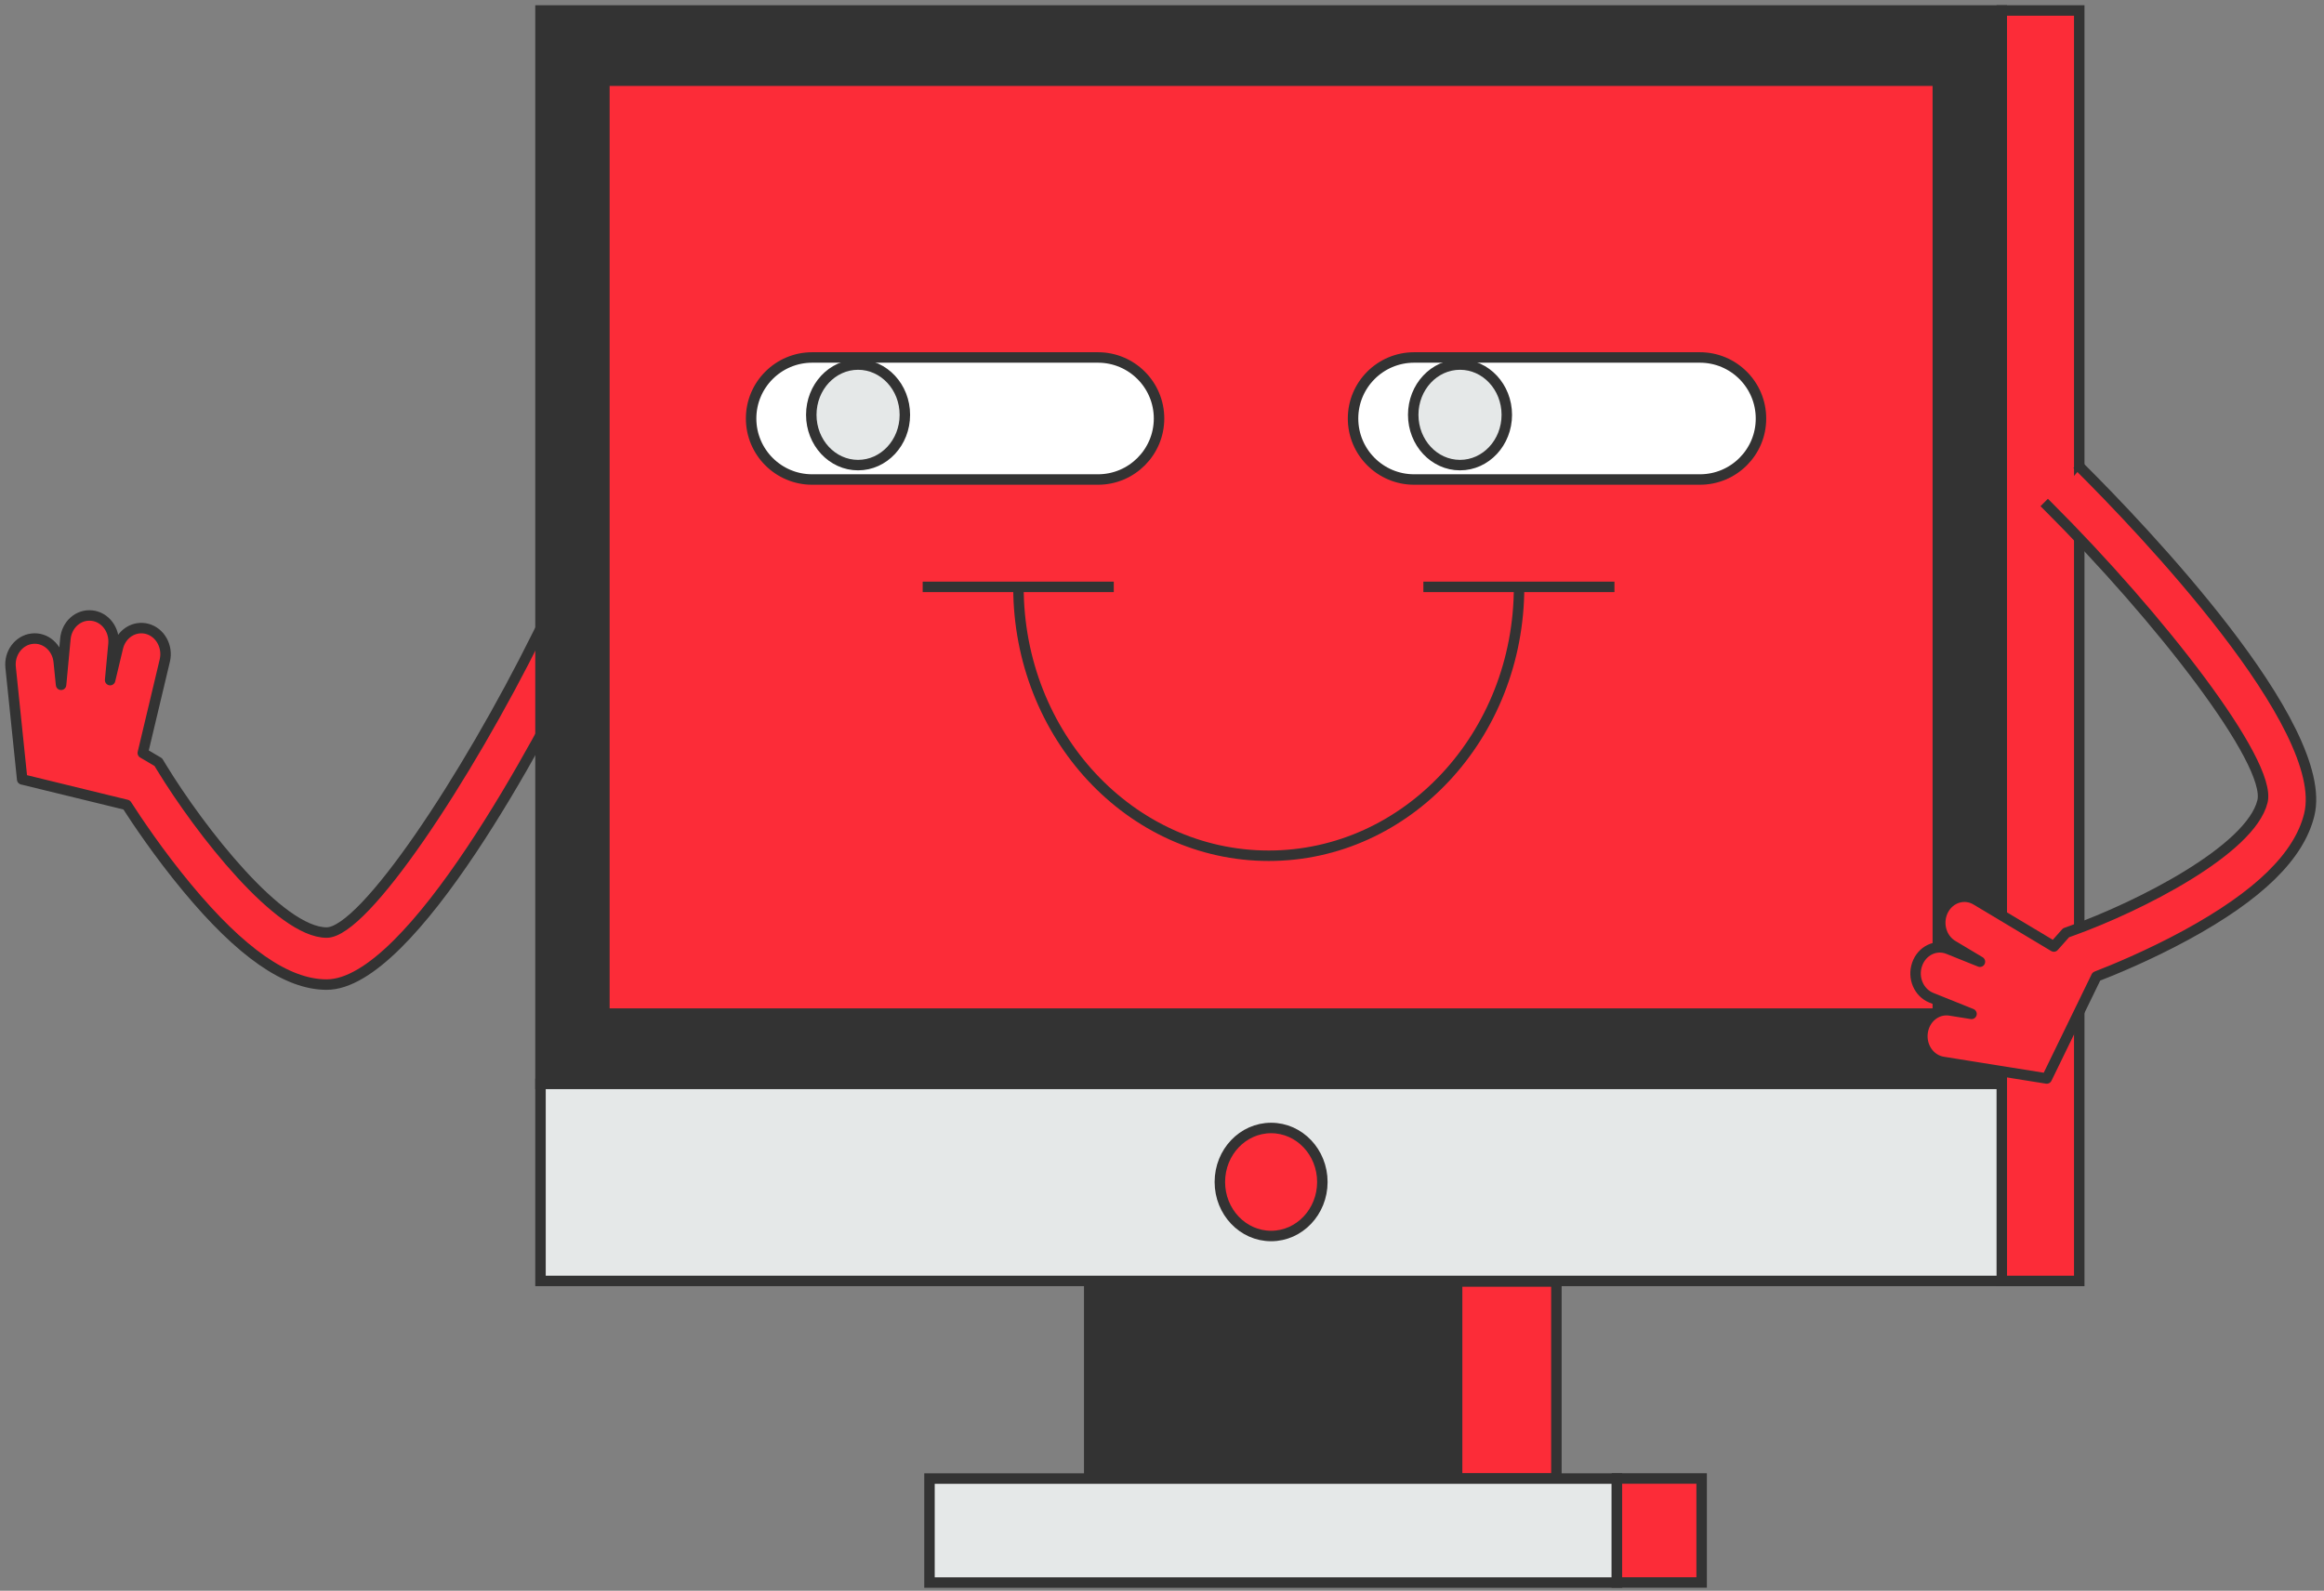 <svg width="222" height="152" viewBox="0 0 222 152" fill="none" xmlns="http://www.w3.org/2000/svg">
<rect x="0" y="0" width="222" height="152" fill="#808080" stroke="none"/>
<path d="M51.365 60.617C44.536 74.381 34.801 89.109 31.204 89.109C26.735 89.109 19.158 79.437 15.436 73.34L15.122 72.824L13.641 71.951L15.743 63.117C16.058 61.79 15.31 60.435 14.074 60.093C12.831 59.758 11.574 60.554 11.26 61.888L10.52 64.988L10.841 61.539C10.967 60.177 10.045 58.955 8.774 58.822C7.489 58.682 6.372 59.681 6.246 61.05L5.834 65.435L5.61 63.222C5.471 61.86 4.333 60.875 3.055 61.029C1.784 61.182 0.869 62.411 1.015 63.773L2.119 74.472L12.098 76.909C13.041 78.375 15.164 81.56 17.852 84.8C23.027 91.043 27.398 94.081 31.204 94.081C39.354 94.081 51.819 70.261 55.444 62.956" fill="#FC2C38"/>
<path d="M51.365 60.617C44.536 74.381 34.801 89.109 31.204 89.109C26.735 89.109 19.158 79.437 15.436 73.34L15.122 72.824L13.641 71.951L15.743 63.117C16.058 61.79 15.31 60.435 14.074 60.093C12.831 59.758 11.574 60.554 11.26 61.888L10.52 64.988L10.841 61.539C10.967 60.177 10.045 58.955 8.774 58.822C7.489 58.682 6.372 59.681 6.246 61.05L5.834 65.435L5.61 63.222C5.471 61.86 4.333 60.875 3.055 61.029C1.784 61.182 0.869 62.411 1.015 63.773L2.119 74.472L12.098 76.909C13.041 78.375 15.164 81.56 17.852 84.8C23.027 91.043 27.398 94.081 31.204 94.081C39.354 94.081 51.819 70.261 55.444 62.956" stroke="#333333" stroke-miterlimit="10" stroke-linecap="square" stroke-linejoin="round"/>
<path d="M139.194 122.447H104.047V141.274H139.194V122.447Z" fill="#333333" stroke="#333333" stroke-miterlimit="10"/>
<path d="M139.19 141.281H148.674V122.454H139.19V141.281Z" fill="#FC2C38" stroke="#333333" stroke-miterlimit="10"/>
<path d="M154.46 141.281H88.789V151.219H154.46V141.281Z" fill="#E5E8E8" stroke="#333333" stroke-miterlimit="10"/>
<path d="M154.455 151.212H162.549V141.274H154.455V151.212Z" fill="#FC2C38" stroke="#333333" stroke-miterlimit="10"/>
<path d="M191.221 1H51.631V103.571H191.221V1Z" fill="#333333" stroke="#333333" stroke-miterlimit="10"/>
<path d="M191.219 122.399H198.621L198.621 1.001H191.219L191.219 122.399Z" fill="#FC2C38" stroke="#333333" stroke-miterlimit="10"/>
<path d="M191.221 103.571H51.631V122.398H191.221V103.571Z" fill="#E5E8E8" stroke="#333333" stroke-miterlimit="10"/>
<path d="M185.11 7.711H57.734V96.853H185.11V7.711Z" fill="#FC2C38" stroke="#333333" stroke-miterlimit="10"/>
<path d="M121.423 118.104C124.126 118.104 126.318 115.793 126.318 112.943C126.318 110.093 124.126 107.782 121.423 107.782C118.719 107.782 116.527 110.093 116.527 112.943C116.527 115.793 118.719 118.104 121.423 118.104Z" fill="#FC2C38" stroke="#333333" stroke-miterlimit="10"/>
<path d="M104.886 45.819H77.581C74.362 45.819 71.75 43.207 71.75 39.988C71.75 36.769 74.362 34.157 77.581 34.157H104.886C108.105 34.157 110.717 36.769 110.717 39.988C110.717 43.207 108.105 45.819 104.886 45.819Z" fill="white" stroke="#333333" stroke-miterlimit="10"/>
<path d="M81.967 44.443C84.436 44.443 86.437 42.292 86.437 39.639C86.437 36.985 84.436 34.834 81.967 34.834C79.499 34.834 77.498 36.985 77.498 39.639C77.498 42.292 79.499 44.443 81.967 44.443Z" fill="#E5E8E8" stroke="#333333" stroke-miterlimit="10"/>
<path d="M162.386 45.819H135.081C131.862 45.819 129.25 43.207 129.25 39.988C129.25 36.769 131.862 34.157 135.081 34.157H162.386C165.605 34.157 168.217 36.769 168.217 39.988C168.224 43.207 165.612 45.819 162.386 45.819Z" fill="white" stroke="#333333" stroke-miterlimit="10"/>
<path d="M139.467 44.443C141.936 44.443 143.937 42.292 143.937 39.639C143.937 36.985 141.936 34.834 139.467 34.834C136.999 34.834 134.998 36.985 134.998 39.639C134.998 42.292 136.999 44.443 139.467 44.443Z" fill="#E5E8E8" stroke="#333333" stroke-miterlimit="10"/>
<path d="M97.287 56.078C97.287 70.268 107.993 81.769 121.198 81.769C134.404 81.769 145.109 70.268 145.109 56.078" stroke="#333333" stroke-miterlimit="10"/>
<path d="M154.221 56.078H135.967" stroke="#333333" stroke-miterlimit="10"/>
<path d="M106.393 56.078H88.139" stroke="#333333" stroke-miterlimit="10"/>
<path d="M195.627 48.368C206.27 58.983 217.045 72.852 216.123 76.581C214.978 81.225 204.342 86.623 197.904 88.934L197.359 89.13L196.193 90.443L188.777 86.001C187.659 85.331 186.256 85.764 185.634 86.958C185.013 88.159 185.411 89.667 186.528 90.338L189.133 91.895L186.109 90.68C184.915 90.198 183.581 90.848 183.134 92.139C182.68 93.438 183.295 94.856 184.489 95.338L188.33 96.881L186.284 96.553C185.02 96.35 183.846 97.279 183.658 98.648C183.469 100.003 184.342 101.267 185.606 101.469L195.516 103.054L200.257 93.306C201.814 92.705 205.222 91.308 208.833 89.346C215.774 85.561 219.622 81.804 220.593 77.845C222.674 69.374 204.419 50.351 198.77 44.723" fill="#FC2C38"/>
<path d="M195.627 48.368C206.27 58.983 217.045 72.852 216.123 76.581C214.978 81.225 204.342 86.623 197.904 88.934L197.359 89.13L196.193 90.443L188.777 86.001C187.659 85.331 186.256 85.764 185.634 86.958C185.013 88.159 185.411 89.667 186.528 90.338L189.133 91.895L186.109 90.68C184.915 90.198 183.581 90.848 183.134 92.139C182.68 93.438 183.295 94.856 184.489 95.338L188.33 96.881L186.284 96.553C185.02 96.35 183.846 97.279 183.658 98.648C183.469 100.003 184.342 101.267 185.606 101.469L195.516 103.054L200.257 93.306C201.814 92.705 205.222 91.308 208.833 89.346C215.774 85.561 219.622 81.804 220.593 77.845C222.674 69.374 204.419 50.351 198.77 44.723" stroke="#333333" stroke-miterlimit="10" stroke-linecap="square" stroke-linejoin="round"/>
</svg>
